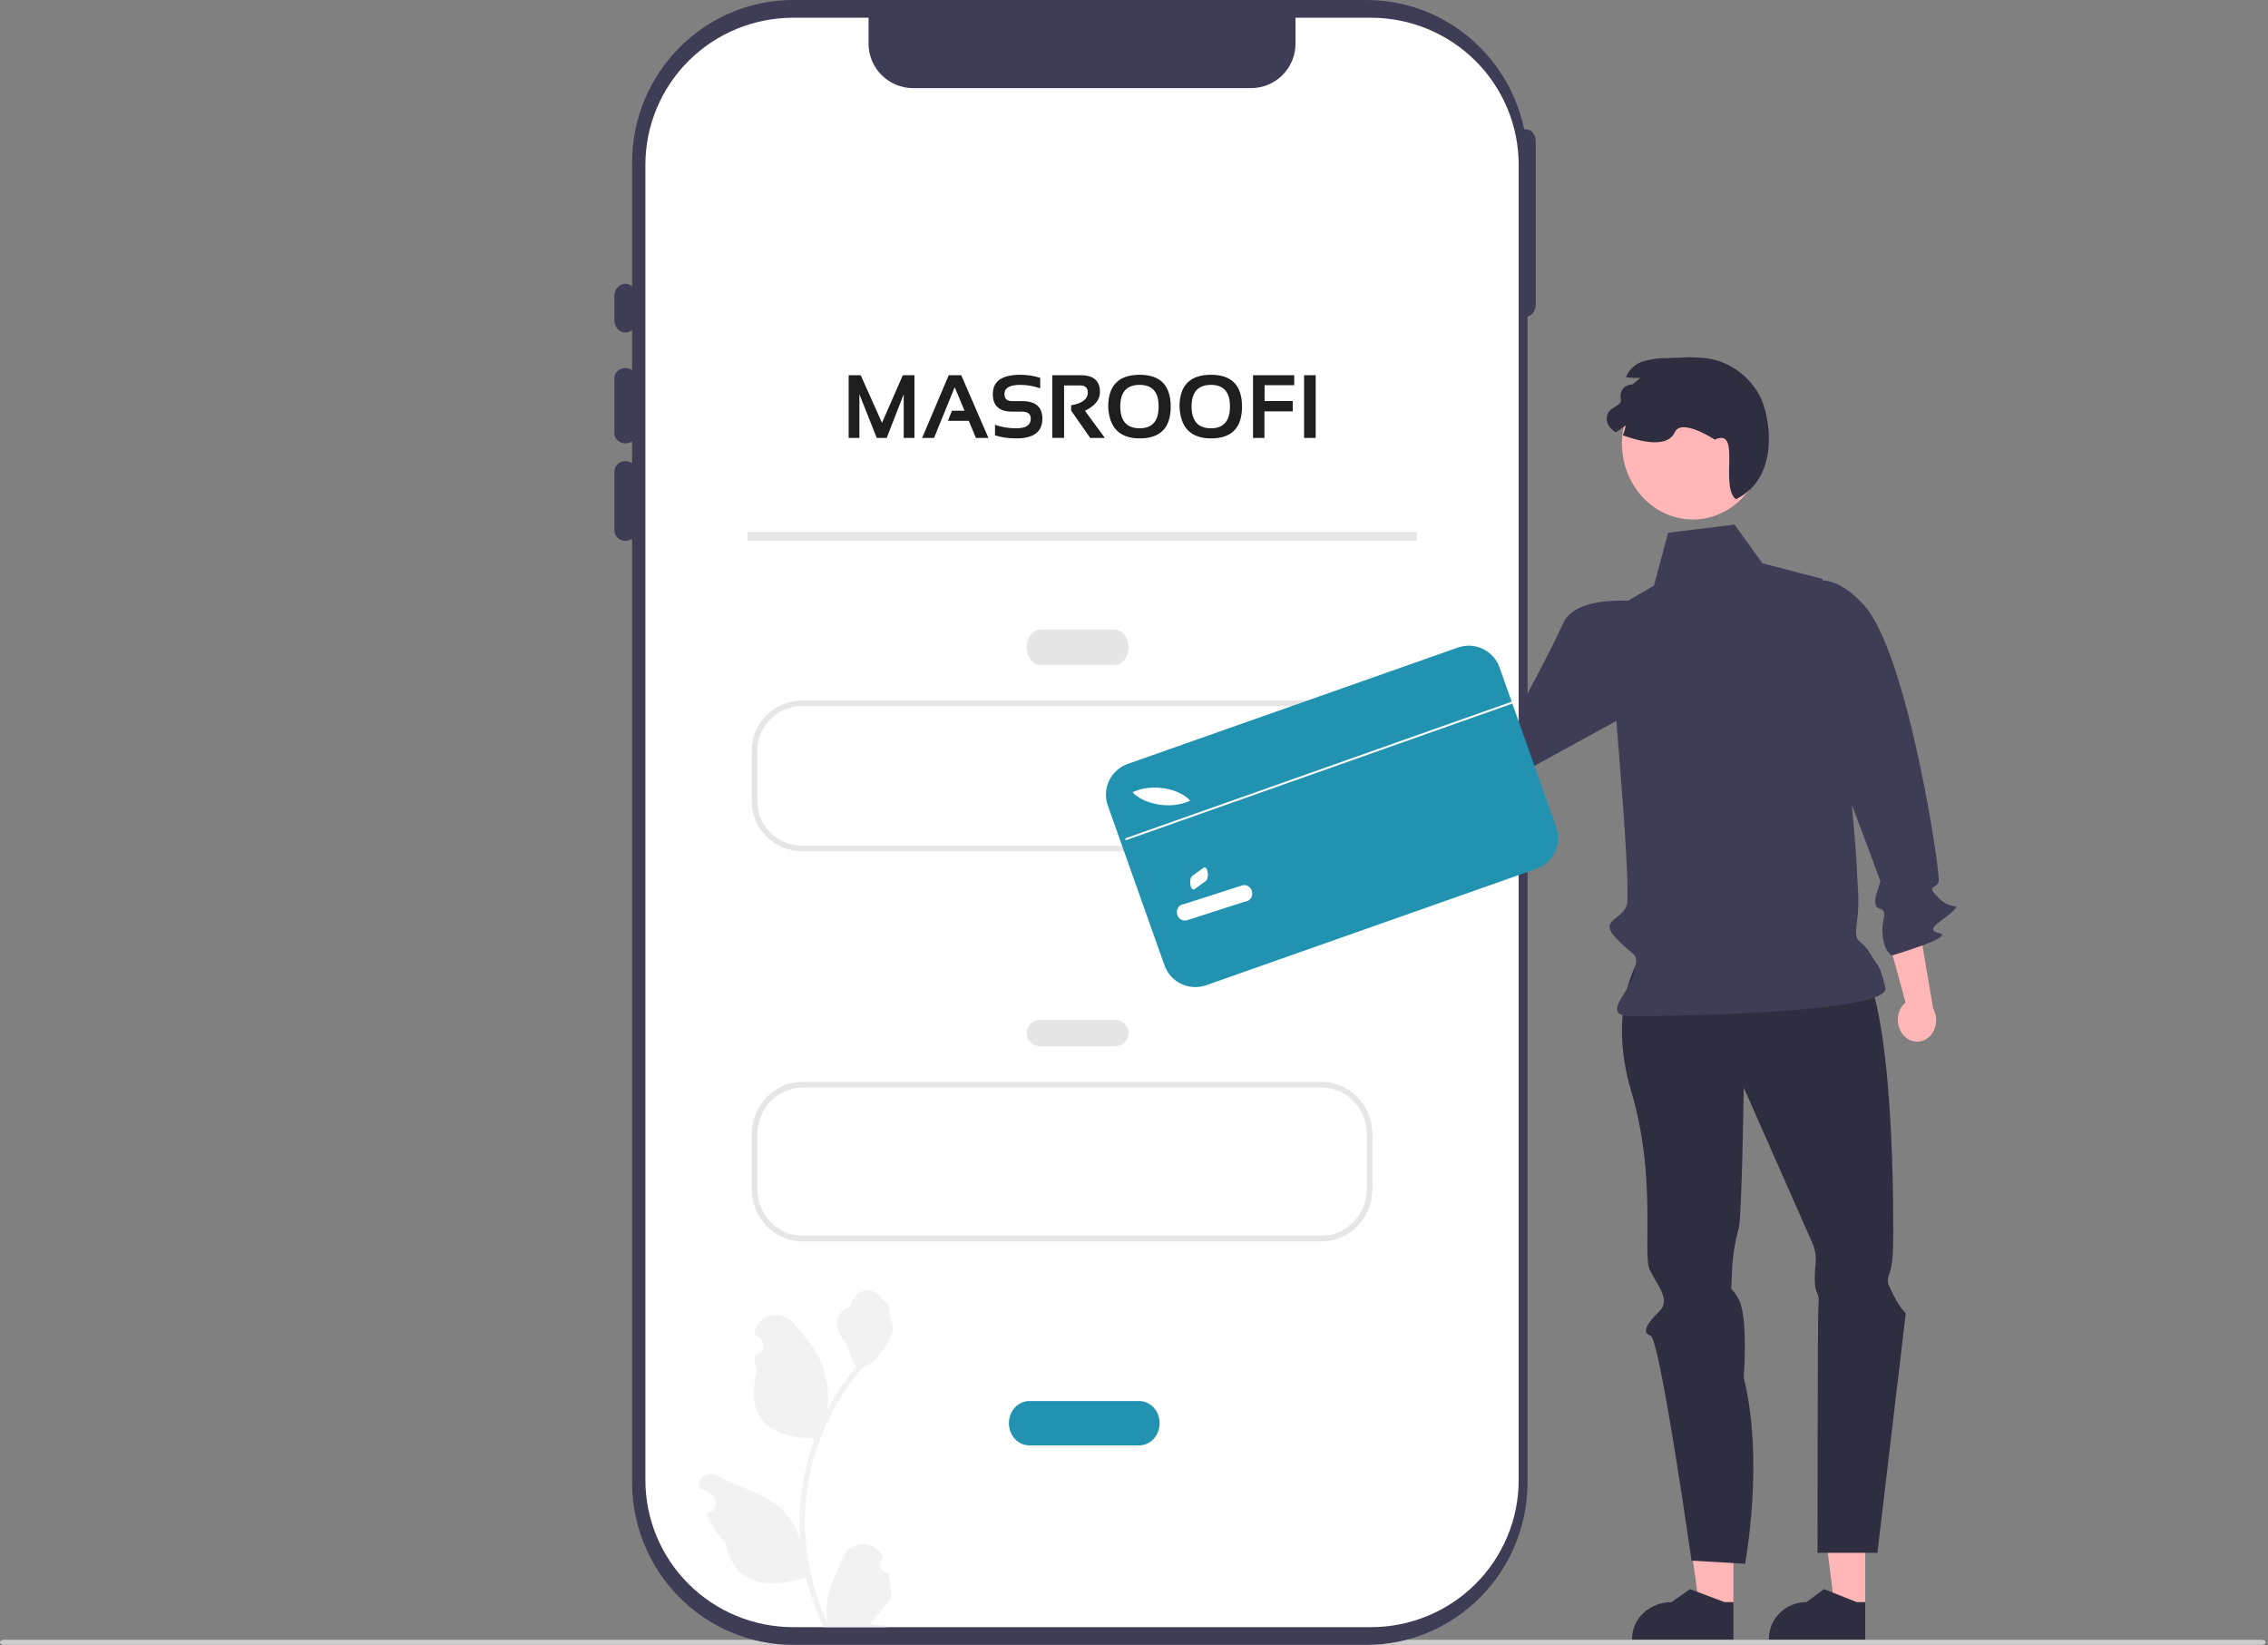 <svg width="404" height="293" viewBox="0 0 404 293" fill="none" xmlns="http://www.w3.org/2000/svg">
<rect x="0" y="0" width="404" height="293" fill="#808080" stroke="none"/>
<path d="M271.761 56.412C271.282 56.411 270.823 56.183 270.485 55.777C270.146 55.371 269.956 54.821 269.955 54.247V25.17C269.955 24.596 270.145 24.046 270.484 23.64C270.823 23.234 271.282 23.006 271.761 23.006C272.24 23.006 272.699 23.234 273.038 23.64C273.376 24.046 273.567 24.596 273.567 25.17V54.247C273.566 54.821 273.376 55.371 273.037 55.777C272.699 56.183 272.24 56.411 271.761 56.412V56.412Z" fill="#3F3D56"/>
<path d="M244.714 111.163C244.841 112.149 245.317 113.042 246.041 113.653C246.765 114.263 247.679 114.542 248.59 114.43C248.774 114.404 248.957 114.362 249.135 114.303L256.425 125.029L262.733 122.923L251.285 109.403C251.004 108.619 250.493 107.957 249.83 107.521C249.167 107.086 248.39 106.902 247.621 106.997C247.184 107.055 246.761 107.207 246.378 107.443C245.994 107.679 245.657 107.995 245.386 108.373C245.115 108.75 244.915 109.182 244.797 109.644C244.68 110.106 244.647 110.588 244.701 111.064C244.705 111.097 244.709 111.13 244.714 111.163Z" fill="#FFB6B6"/>
<path d="M339.108 184.413C338.454 183.697 338.078 182.725 338.06 181.706C338.043 180.687 338.385 179.701 339.014 178.957C339.144 178.808 339.285 178.671 339.435 178.548L335.864 165.483L341.211 161.144L344.355 179.626C344.768 180.357 344.952 181.218 344.876 182.076C344.801 182.933 344.472 183.739 343.939 184.368C343.633 184.722 343.267 185.006 342.862 185.204C342.457 185.402 342.021 185.509 341.579 185.52C341.136 185.531 340.696 185.445 340.283 185.267C339.871 185.09 339.494 184.824 339.174 184.485C339.152 184.462 339.129 184.438 339.108 184.413Z" fill="#FFB6B6"/>
<path d="M308.777 285.738L302.66 285.738L299.75 264.973L308.779 264.973L308.777 285.738Z" fill="#FFB6B6"/>
<path d="M308.778 292.058L290.721 292.058V291.847C290.721 290.122 291.461 288.468 292.779 287.249C294.097 286.03 295.885 285.345 297.749 285.345H297.749L301.048 283.03L307.202 285.345L308.778 285.345L308.778 292.058Z" fill="#2F2E41"/>
<path d="M332.252 285.738L326.746 285.738L324.127 264.973L332.253 264.973L332.252 285.738Z" fill="#FFB6B6"/>
<path d="M332.253 292.058L315.099 292.058V291.847C315.099 290.122 315.802 288.468 317.054 287.249C318.307 286.03 320.005 285.345 321.775 285.345H321.776L324.909 283.03L330.756 285.345L332.253 285.345L332.253 292.058Z" fill="#2F2E41"/>
<path d="M292.33 170.181C292.33 170.181 286.005 179.046 290.571 194.362C295.137 209.678 292.573 223.371 293.855 226.116C295.137 228.862 297.717 231.47 295.585 233.551C293.453 235.633 292.33 237.326 294.014 237.89C295.698 238.454 301.31 277.951 301.31 277.951L310.852 278.515C310.852 278.515 314.308 260.168 310.615 245.361C310.615 245.361 311.426 234.612 309.736 231.455C308.045 228.298 308.377 231.146 308.492 227.183C308.555 224.316 308.971 221.469 309.729 218.706C310.29 216.449 310.615 193.701 310.615 193.701L323.019 221.8C323.392 222.84 323.532 223.949 323.429 225.05C323.199 226.605 323.197 228.929 323.479 229.742C323.76 230.555 324.074 230.726 323.917 232.333C323.76 233.94 323.76 276.564 323.76 276.564H334.424L339.475 233.94C338.567 232.928 337.81 231.787 337.23 230.555C336.108 228.298 336.064 228.173 336.647 226.543C337.23 224.912 337.23 221.736 337.23 220.785C337.23 219.834 337.813 176.671 330.506 170.322C323.199 163.974 292.33 170.181 292.33 170.181Z" fill="#2F2E41"/>
<path d="M324.604 103.1L313.94 100.324L308.962 93.429L297.14 94.889L294.623 104.294L286.207 109.2C286.207 109.2 290.859 158.612 289.752 161.326C288.646 164.039 284.678 163.815 288.067 167.312C291.455 170.81 291.904 169.401 291.118 173.209C290.331 177.017 284.6 181.046 291.118 181.006C297.635 180.966 336.964 180.402 335.841 175.888C334.717 171.374 334.735 172.52 333.04 169.69C331.346 166.86 330.206 168.442 330.776 164.265C331.346 160.089 330.784 157.268 330.784 155.011C330.784 152.754 328.902 132.244 328.902 132.244L324.604 103.1Z" fill="#3F3D56"/>
<path d="M291.413 107.096C291.413 107.096 280.742 105.897 278.469 110.961C276.196 116.026 270.467 126.572 270.467 126.572C270.467 126.572 266.001 121.945 265.569 119.848C265.202 118.067 265 121.041 262 117.822C260.656 116.379 261.792 116.379 260.088 115.816L256.678 114.691L250.996 119.755C250.996 119.755 250.885 125.875 253.837 125.945C256.789 126.016 252.7 124.82 256.678 128.759C258.732 130.793 256.848 130.456 260.271 132.526C263.694 134.596 263.308 134.587 264.353 135.717C265.399 136.847 271.01 137.669 271.01 137.669L296.138 123.899L291.413 107.096Z" fill="#3F3D56"/>
<path d="M319.612 105.791C319.612 105.791 324.193 99.177 332.022 107.77C339.851 116.363 345.705 155.589 345.338 156.997C344.971 158.405 342.906 157.598 345.36 159.963C347.815 162.329 349.521 160.648 347.815 162.329C346.108 164.011 342.547 165.594 345.465 166.204C348.383 166.814 337.031 170.172 337.031 170.172C337.031 170.172 335.377 169.577 335.307 165.649C335.268 163.443 336.405 162.321 334.699 161.761C332.992 161.2 335.091 157.457 334.911 156.81C334.732 156.163 323.924 127.574 323.924 127.574L319.612 105.791Z" fill="#3F3D56"/>
<path d="M301.555 92.526C308.536 92.526 314.195 86.463 314.195 78.983C314.195 71.504 308.536 65.44 301.555 65.44C294.574 65.44 288.915 71.504 288.915 78.983C288.915 86.463 294.574 92.526 301.555 92.526Z" fill="#FFB6B6"/>
<path d="M309.207 88.915C306.279 86.536 310.282 76.07 305.446 78.304C305.446 78.304 299.535 74.395 298.347 76.964C296.972 79.938 292.082 78.589 289.078 77.539C289.314 76.969 289.482 76.37 289.578 75.757C289.023 76.212 288.435 76.62 287.82 76.981C287.408 76.751 287.043 76.44 286.746 76.065C286.453 75.716 286.269 75.282 286.22 74.822C286.171 74.362 286.259 73.897 286.472 73.49C286.971 72.691 288.003 72.446 288.61 71.737C288.68 71.637 288.726 71.521 288.744 71.399C288.761 71.276 288.75 71.152 288.711 71.035C288.639 70.749 288.628 70.451 288.679 70.161C288.73 69.871 288.843 69.596 289.008 69.356C289.173 69.116 289.387 68.916 289.635 68.772C289.883 68.628 290.158 68.543 290.441 68.522C290.555 68.525 290.668 68.5 290.77 68.447C291.28 68.123 291.751 67.737 292.173 67.297C291.467 67.332 290.759 67.311 290.056 67.235C289.911 67.219 289.766 67.202 289.621 67.179C289.889 66.524 290.291 65.937 290.798 65.458C291.306 64.979 291.907 64.619 292.56 64.404C293.939 63.97 295.375 63.761 296.816 63.784C297.649 63.756 298.482 63.728 299.309 63.7C301.064 63.57 302.828 63.634 304.57 63.89C306.431 64.243 308.194 65.019 309.733 66.162C311.272 67.305 312.55 68.787 313.474 70.502C315.296 73.937 317.268 85.006 309.207 88.915Z" fill="#2F2E41"/>
<path d="M261.529 145.495C261.089 145.702 260.615 145.804 260.138 145.794C259.661 145.785 259.191 145.663 258.757 145.438C256.94 144.416 256.088 141.384 255.402 138.949C255.203 138.24 255.015 137.571 254.823 137.023L254.82 137.015C254.487 135.93 254.545 134.739 254.982 133.702C255.419 132.665 256.2 131.865 257.155 131.476L265.742 128.038C266.182 127.831 266.655 127.729 267.132 127.738C267.608 127.748 268.078 127.869 268.511 128.094C270.328 129.115 271.181 132.145 271.867 134.58C272.066 135.29 272.255 135.961 272.448 136.509C272.783 137.595 272.726 138.788 272.289 139.827C271.852 140.866 271.071 141.667 270.114 142.057L261.529 145.495Z" fill="white"/>
<path d="M259.121 137.669C260.118 137.669 260.927 136.861 260.927 135.864C260.927 134.866 260.118 134.058 259.121 134.058C258.124 134.058 257.315 134.866 257.315 135.864C257.315 136.861 258.124 137.669 259.121 137.669Z" fill="#2193B0"/>
<path d="M266.795 137.669C267.543 137.669 268.149 137.265 268.149 136.766C268.149 136.268 267.543 135.864 266.795 135.864C266.047 135.864 265.44 136.268 265.44 136.766C265.44 137.265 266.047 137.669 266.795 137.669Z" fill="#2193B0"/>
<path d="M2.96188e-06 292.51C-0 292.569 0.017 292.628 0.05 292.683C0.084 292.738 0.133 292.788 0.195 292.83C0.258 292.872 0.332 292.905 0.413 292.927C0.494 292.95 0.581 292.962 0.669 292.961H402.909C403.087 292.961 403.257 292.914 403.383 292.829C403.508 292.745 403.579 292.63 403.579 292.51C403.579 292.39 403.508 292.275 403.383 292.191C403.257 292.106 403.087 292.059 402.909 292.059H0.669C0.581 292.058 0.494 292.07 0.413 292.093C0.331 292.115 0.258 292.148 0.195 292.19C0.133 292.232 0.084 292.282 0.05 292.337C0.017 292.392 -0 292.451 2.96188e-06 292.51V292.51Z" fill="#CCCCCC"/>
<path d="M243.368 0H141.329C125.459 0 112.594 12.968 112.594 28.965V263.996C112.594 279.993 125.459 292.961 141.329 292.961H243.368C259.238 292.961 272.104 279.993 272.104 263.996V28.965C272.104 12.968 259.238 0 243.368 0Z" fill="#3F3D56"/>
<path d="M270.525 29.33V263.631C270.516 270.57 267.744 277.222 262.816 282.128C257.888 287.035 251.206 289.795 244.237 289.803H141.25C134.281 289.795 127.599 287.035 122.671 282.128C117.743 277.222 114.971 270.57 114.963 263.631V29.33C114.971 22.392 117.743 15.739 122.671 10.833C127.599 5.927 134.281 3.167 141.25 3.159H154.718V7.79C154.718 9.887 155.554 11.898 157.044 13.38C158.533 14.863 160.553 15.696 162.659 15.696H222.829C224.935 15.696 226.955 14.863 228.444 13.38C229.933 11.898 230.77 9.887 230.77 7.79V3.159H244.237C251.206 3.167 257.888 5.927 262.816 10.833C267.744 15.739 270.516 22.392 270.525 29.33Z" fill="white"/>
<path d="M111.41 59.224C110.886 59.223 110.385 58.994 110.014 58.587C109.644 58.18 109.436 57.628 109.436 57.052V52.709C109.436 52.133 109.644 51.581 110.014 51.174C110.384 50.766 110.886 50.538 111.41 50.538C111.933 50.538 112.435 50.766 112.806 51.174C113.176 51.581 113.384 52.133 113.384 52.709V57.052C113.383 57.628 113.175 58.18 112.805 58.587C112.435 58.994 111.933 59.223 111.41 59.224V59.224Z" fill="#3F3D56"/>
<path d="M111.41 78.965C110.886 78.965 110.385 78.776 110.014 78.441C109.644 78.106 109.436 77.651 109.436 77.177V67.33C109.436 66.856 109.644 66.401 110.014 66.065C110.384 65.73 110.886 65.541 111.41 65.541C111.933 65.541 112.435 65.73 112.806 66.065C113.176 66.401 113.384 66.856 113.384 67.33V77.177C113.383 77.651 113.175 78.106 112.805 78.441C112.435 78.776 111.933 78.965 111.41 78.965V78.965Z" fill="#3F3D56"/>
<path d="M111.41 96.338C110.886 96.337 110.385 96.137 110.014 95.782C109.644 95.427 109.436 94.946 109.436 94.444V84.018C109.436 83.515 109.644 83.034 110.014 82.678C110.384 82.323 110.886 82.124 111.41 82.124C111.933 82.124 112.435 82.323 112.806 82.678C113.176 83.034 113.384 83.515 113.384 84.018V94.444C113.383 94.946 113.175 95.427 112.805 95.782C112.435 96.137 111.933 96.337 111.41 96.338V96.338Z" fill="#3F3D56"/>
<path d="M198.581 118.448H185.327C184.676 118.448 184.052 118.115 183.592 117.523C183.132 116.931 182.873 116.127 182.873 115.289C182.873 114.452 183.132 113.648 183.592 113.056C184.052 112.464 184.676 112.131 185.327 112.131H198.581C199.232 112.131 199.856 112.464 200.316 113.056C200.776 113.648 201.035 114.452 201.035 115.289C201.035 116.127 200.776 116.931 200.316 117.523C199.856 118.115 199.232 118.448 198.581 118.448V118.448Z" fill="#E6E6E6"/>
<path d="M235.476 151.614H142.904C140.52 151.611 138.235 150.677 136.55 149.018C134.865 147.358 133.917 145.108 133.914 142.762V133.617C133.917 131.27 134.865 129.02 136.55 127.361C138.235 125.702 140.52 124.768 142.904 124.765H235.476C237.859 124.768 240.144 125.702 241.829 127.361C243.515 129.021 244.463 131.27 244.465 133.617V142.762C244.463 145.108 243.515 147.358 241.829 149.018C240.144 150.677 237.859 151.611 235.476 151.614V151.614ZM142.904 125.742C140.783 125.744 138.75 126.575 137.251 128.051C135.751 129.528 134.908 131.529 134.906 133.617V142.762C134.908 144.85 135.751 146.851 137.251 148.328C138.75 149.804 140.783 150.635 142.904 150.637H235.476C237.596 150.635 239.629 149.804 241.129 148.328C242.628 146.851 243.472 144.85 243.474 142.762V133.617C243.472 131.529 242.628 129.527 241.129 128.051C239.629 126.575 237.596 125.744 235.476 125.742H142.904Z" fill="#E6E6E6"/>
<path d="M198.581 186.358H185.327C184.676 186.358 184.052 186.108 183.592 185.664C183.132 185.22 182.873 184.617 182.873 183.989C182.873 183.361 183.132 182.758 183.592 182.314C184.052 181.87 184.676 181.62 185.327 181.62H198.581C199.232 181.62 199.856 181.87 200.316 182.314C200.776 182.758 201.035 183.361 201.035 183.989C201.035 184.617 200.776 185.22 200.316 185.664C199.856 186.108 199.232 186.358 198.581 186.358V186.358Z" fill="#E6E6E6"/>
<path d="M202.935 257.427H183.347C182.87 257.427 182.398 257.326 181.957 257.128C181.517 256.929 181.116 256.639 180.779 256.272C180.442 255.905 180.174 255.47 179.991 254.991C179.809 254.511 179.715 253.997 179.715 253.479C179.715 252.96 179.809 252.446 179.991 251.967C180.174 251.487 180.442 251.052 180.779 250.685C181.116 250.318 181.517 250.028 181.957 249.83C182.398 249.631 182.87 249.53 183.347 249.53H202.935C203.898 249.53 204.82 249.946 205.501 250.687C206.181 251.427 206.563 252.431 206.563 253.479C206.563 254.526 206.181 255.53 205.501 256.27C204.82 257.011 203.898 257.427 202.935 257.427Z" fill="#2193B0"/>
<path d="M235.476 221.103H142.904C140.52 221.1 138.235 220.112 136.55 218.355C134.865 216.598 133.917 214.215 133.914 211.73V202.048C133.917 199.563 134.865 197.181 136.55 195.424C138.235 193.667 140.52 192.678 142.904 192.676H235.476C237.859 192.678 240.144 193.667 241.829 195.424C243.515 197.181 244.463 199.563 244.465 202.048V211.73C244.463 214.215 243.515 216.598 241.829 218.355C240.144 220.112 237.859 221.1 235.476 221.103V221.103ZM142.904 193.709C140.783 193.712 138.75 194.591 137.251 196.154C135.751 197.718 134.908 199.837 134.906 202.048V211.73C134.908 213.941 135.751 216.061 137.251 217.624C138.75 219.187 140.783 220.067 142.904 220.069H235.476C237.596 220.067 239.629 219.187 241.129 217.624C242.628 216.061 243.472 213.941 243.474 211.73V202.048C243.472 199.837 242.628 197.718 241.129 196.154C239.629 194.591 237.596 193.712 235.476 193.709H142.904Z" fill="#E6E6E6"/>
<path d="M252.363 94.758H133.125V96.338H252.363V94.758Z" fill="#E6E6E6"/>
<path d="M273.67 154.745L214.855 175.474C213.401 175.984 211.803 175.899 210.412 175.237C209.021 174.574 207.95 173.389 207.434 171.941L197.331 143.455C196.818 142.006 196.904 140.413 197.568 139.026C198.233 137.639 199.422 136.572 200.875 136.058L259.689 115.33C261.143 114.819 262.741 114.904 264.133 115.567C265.524 116.229 266.595 117.414 267.11 118.863L277.214 147.348C277.726 148.798 277.641 150.39 276.976 151.777C276.312 153.164 275.123 154.232 273.67 154.745Z" fill="#2193B0"/>
<path d="M212.004 142.598C208.243 144.37 203.424 143.037 201.738 141.095L202.007 140.985C205.208 139.557 209.963 140.353 212.004 142.598Z" fill="white"/>
<path d="M212.791 158.352C212.699 158.427 212.599 158.449 212.501 158.416C212.403 158.382 212.312 158.295 212.236 158.163C212.148 158.005 212.081 157.802 212.042 157.575C212.003 157.349 211.993 157.105 212.013 156.868C212.032 156.664 212.077 156.474 212.145 156.32C212.213 156.167 212.3 156.054 212.397 155.996L214.363 154.568C214.456 154.489 214.559 154.464 214.658 154.496C214.758 154.529 214.852 154.617 214.928 154.751C215.017 154.91 215.083 155.112 215.123 155.339C215.162 155.566 215.172 155.81 215.151 156.047C215.132 156.25 215.086 156.439 215.019 156.593C214.951 156.746 214.864 156.859 214.767 156.917L212.801 158.345L212.791 158.352Z" fill="white"/>
<path d="M211.326 163.936C211.08 163.98 210.826 163.959 210.592 163.875C210.358 163.791 210.152 163.647 209.996 163.46C209.815 163.235 209.697 162.97 209.653 162.689C209.61 162.408 209.643 162.122 209.748 161.856C209.843 161.629 210.001 161.431 210.205 161.284C210.41 161.138 210.653 161.049 210.907 161.026L221.34 157.668C221.59 157.619 221.849 157.638 222.089 157.721C222.328 157.805 222.539 157.951 222.698 158.142C222.879 158.366 222.997 158.632 223.04 158.912C223.084 159.193 223.051 159.48 222.945 159.745C222.85 159.972 222.691 160.169 222.487 160.315C222.283 160.462 222.04 160.551 221.787 160.574L211.353 163.932L211.326 163.936Z" fill="white"/>
<path d="M269.66 124.842L200.414 149.325L200.531 149.655L269.777 125.173L269.66 124.842Z" fill="white"/>
<path d="M158.21 280.1C157.92 280.113 157.634 280.039 157.389 279.889C157.144 279.739 156.953 279.519 156.842 279.26C156.73 279.002 156.703 278.716 156.764 278.441C156.826 278.167 156.973 277.918 157.186 277.728L157.283 277.355C157.27 277.325 157.257 277.295 157.244 277.265C156.953 276.598 156.464 276.03 155.84 275.631C155.216 275.232 154.484 275.02 153.737 275.023C152.989 275.026 152.259 275.242 151.638 275.646C151.017 276.049 150.532 276.621 150.246 277.29C149.102 279.961 147.644 282.636 147.285 285.46C147.127 286.708 147.194 287.973 147.482 289.199C144.794 283.518 143.398 277.344 143.389 271.094C143.389 269.526 143.479 267.959 143.659 266.401C143.807 265.123 144.014 263.854 144.278 262.595C145.719 255.762 148.812 249.357 153.305 243.906C155.479 242.757 157.237 240.99 158.343 238.842C158.743 238.071 159.026 237.247 159.183 236.396C158.938 236.427 158.258 232.809 158.443 232.587C158.102 232.084 157.49 231.835 157.116 231.344C155.26 228.906 152.702 229.332 151.367 232.645C148.514 234.04 148.486 236.353 150.237 238.578C151.35 239.993 151.503 241.908 152.48 243.423C152.38 243.548 152.275 243.668 152.175 243.793C150.337 246.082 148.736 248.54 147.393 251.132C147.72 248.228 147.33 245.291 146.256 242.562C145.168 240.019 143.128 237.877 141.332 235.678C139.174 233.037 134.749 234.19 134.369 237.538C134.365 237.57 134.362 237.603 134.358 237.635C134.625 237.781 134.886 237.935 135.142 238.099C135.463 238.307 135.712 238.604 135.856 238.951C136 239.298 136.032 239.679 135.948 240.044C135.865 240.409 135.669 240.742 135.388 240.997C135.106 241.253 134.751 241.42 134.369 241.477L134.33 241.483C134.425 242.415 134.593 243.338 134.833 244.245C132.528 252.878 137.504 256.023 144.608 256.164C144.764 256.242 144.917 256.32 145.074 256.394C143.725 260.097 142.879 263.955 142.557 267.869C142.375 270.179 142.385 272.499 142.589 274.806L142.577 274.725C142.062 272.158 140.649 269.843 138.576 268.169C135.497 265.719 131.148 264.817 127.826 262.847C127.473 262.628 127.063 262.511 126.643 262.51C126.224 262.509 125.813 262.624 125.459 262.842C125.105 263.06 124.822 263.371 124.645 263.739C124.467 264.108 124.402 264.517 124.458 264.92C124.462 264.949 124.467 264.977 124.471 265.006C124.966 265.202 125.448 265.427 125.915 265.68C126.181 265.826 126.443 265.981 126.698 266.144C127.019 266.352 127.268 266.649 127.412 266.996C127.556 267.343 127.588 267.724 127.504 268.089C127.421 268.455 127.226 268.787 126.944 269.043C126.662 269.298 126.307 269.466 125.926 269.523L125.886 269.528C125.858 269.532 125.834 269.536 125.806 269.54C126.652 271.497 127.839 273.298 129.316 274.865C130.757 282.401 136.946 283.116 143.566 280.922H143.57C144.297 283.979 145.349 286.956 146.711 289.803H157.929C157.969 289.682 158.005 289.557 158.041 289.437C157.003 289.5 155.96 289.44 154.937 289.257C155.769 288.268 156.602 287.271 157.434 286.281C157.453 286.263 157.47 286.243 157.486 286.223C157.909 285.717 158.335 285.214 158.757 284.708L158.757 284.707C158.78 283.155 158.596 281.607 158.21 280.1L158.21 280.1Z" fill="#F2F2F2"/>
<path d="M151.172 78V66.828H153.32L157.109 75.305L160.82 66.828H162.891V78H160.977V70.219L157.945 78H156.18L153.086 70.219V78H151.172ZM166.383 78H164.258L169 66.828H171.227L176.07 78H173.844L172.57 74.953H168.859L169.57 73.156H171.82L170.062 68.961L166.383 78ZM177.242 77.531V75.656C178.362 76.073 179.628 76.281 181.039 76.281C182.753 76.281 183.609 75.708 183.609 74.562C183.609 73.729 183.083 73.312 182.031 73.312H180.281C177.995 73.312 176.852 72.271 176.852 70.188C176.852 67.896 178.479 66.75 181.734 66.75C182.984 66.75 184.169 66.932 185.289 67.297V69.172C184.169 68.755 182.984 68.547 181.734 68.547C179.859 68.547 178.922 69.094 178.922 70.188C178.922 71.021 179.375 71.438 180.281 71.438H182.031C184.464 71.438 185.68 72.479 185.68 74.562C185.68 76.906 184.133 78.078 181.039 78.078C179.628 78.078 178.362 77.896 177.242 77.531ZM187.438 77.984V66.828H192.516C194.797 66.828 195.938 67.826 195.938 69.82C195.938 71.169 195.049 72.287 193.273 73.172L196.812 78H194.203L190.805 73.133V72.188C192.784 71.849 193.773 71.081 193.773 69.883C193.773 69.06 193.31 68.648 192.383 68.648H189.547V77.984H187.438ZM199.555 72.383C199.555 74.982 200.708 76.281 203.016 76.281C205.266 76.281 206.391 74.982 206.391 72.383C206.391 69.826 205.266 68.547 203.016 68.547C200.708 68.547 199.555 69.826 199.555 72.383ZM197.406 72.43C197.406 68.643 199.276 66.75 203.016 66.75C206.698 66.75 208.539 68.643 208.539 72.43C208.539 76.195 206.698 78.078 203.016 78.078C199.443 78.078 197.573 76.195 197.406 72.43ZM212.258 72.383C212.258 74.982 213.411 76.281 215.719 76.281C217.969 76.281 219.094 74.982 219.094 72.383C219.094 69.826 217.969 68.547 215.719 68.547C213.411 68.547 212.258 69.826 212.258 72.383ZM210.109 72.43C210.109 68.643 211.979 66.75 215.719 66.75C219.401 66.75 221.242 68.643 221.242 72.43C221.242 76.195 219.401 78.078 215.719 78.078C212.146 78.078 210.276 76.195 210.109 72.43ZM230.539 66.828V68.609H225.258V71.422H230.273V73.273H225.234V78H223.203V66.828H230.539ZM234.367 66.828V78H232.297V66.828H234.367Z" fill="#1E1E1E"/>
</svg>
